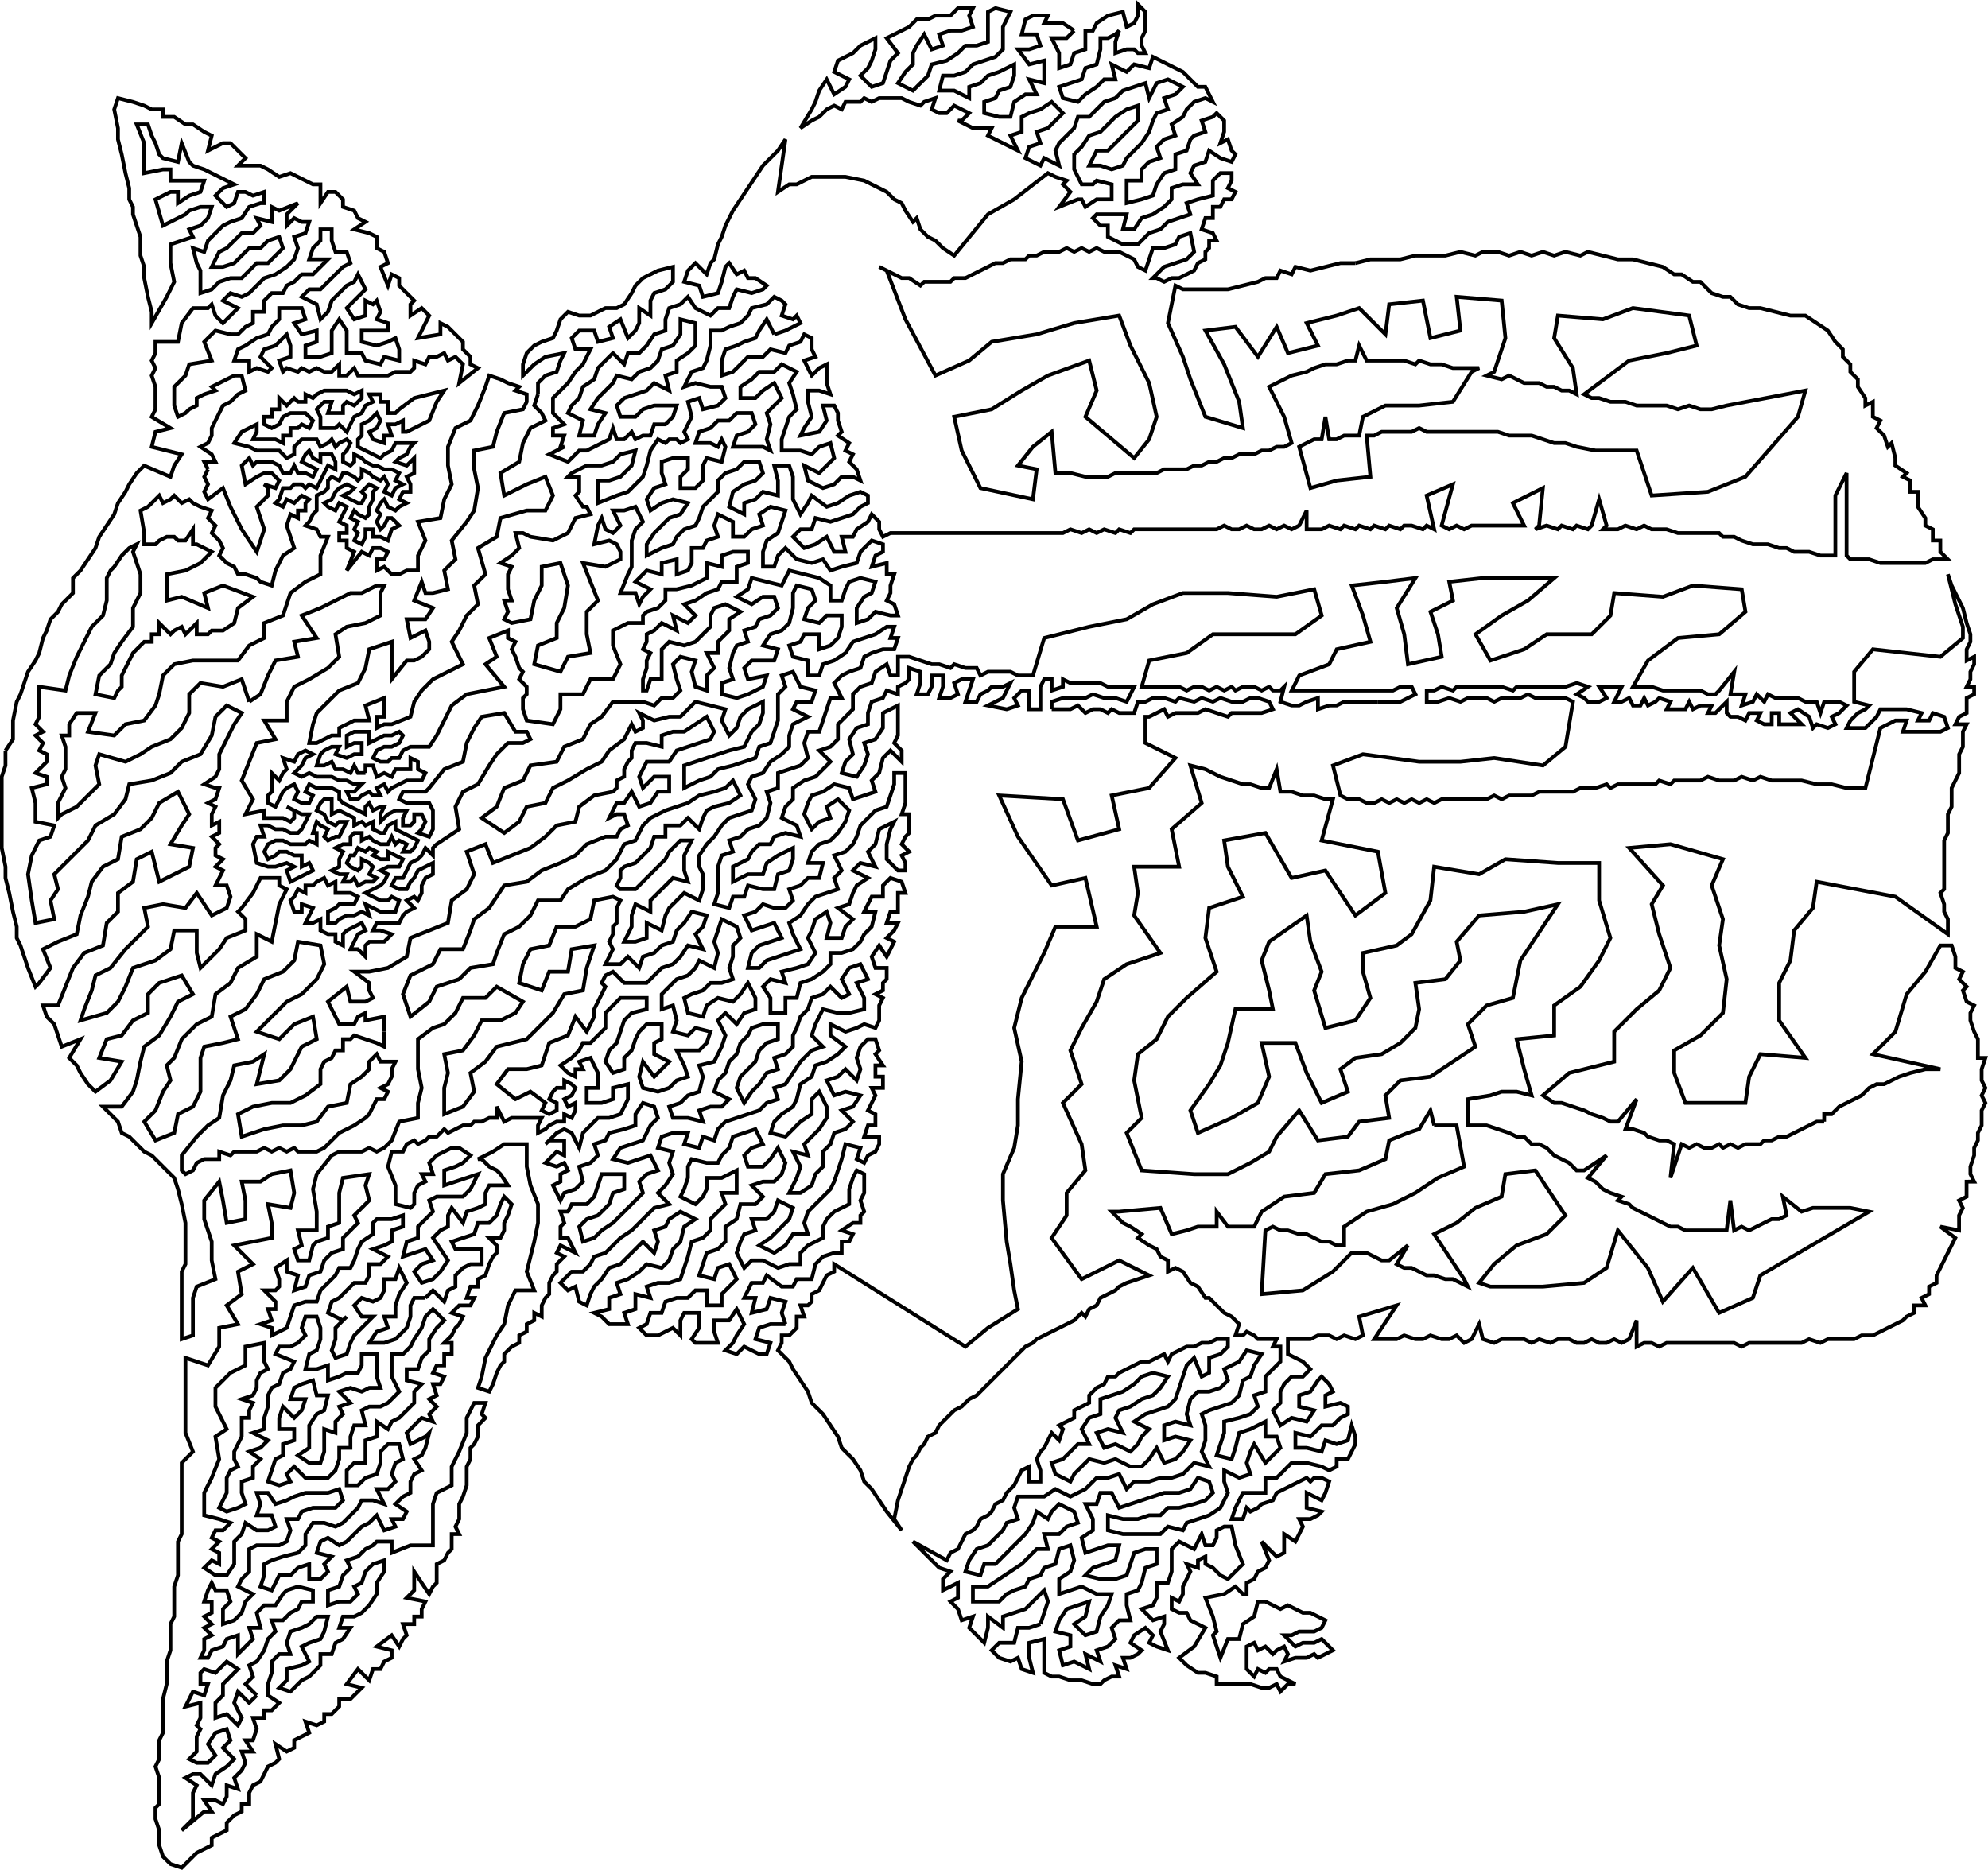 <?xml version="1.0" encoding="UTF-8" standalone="no"?>
<!-- Created with the Eggbot TSP art toolkit (http://egg-bot.com) -->

<svg
   xmlns:dc="http://purl.org/dc/elements/1.1/"
   xmlns:cc="http://creativecommons.org/ns#"
   xmlns:rdf="http://www.w3.org/1999/02/22-rdf-syntax-ns#"
   xmlns:svg="http://www.w3.org/2000/svg"
   xmlns="http://www.w3.org/2000/svg"
   xmlns:sodipodi="http://sodipodi.sourceforge.net/DTD/sodipodi-0.dtd"
   xmlns:inkscape="http://www.inkscape.org/namespaces/inkscape"
   height="517.412mm"
   width="550mm"
   version="1.1"
   id="svg95861"
   sodipodi:docname="yoda-small.svg"
   inkscape:version="0.92.2 5c3e80d, 2017-08-06">
  <defs
     id="defs95863" />
  <sodipodi:namedview
     showgrid="false"
     showborder="true"
     inkscape:showpageshadow="false"
     id="namedview95817"
     units="mm"
     inkscape:document-units="mm"
     inkscape:zoom="0.58192674"
     inkscape:cx="845.18756"
     inkscape:cy="977.78632"
     inkscape:window-width="2526"
     inkscape:window-height="1292"
     inkscape:window-x="372"
     inkscape:window-y="68"
     inkscape:window-maximized="0"
     inkscape:current-layer="layer2" />
  <g
     inkscape:groupmode="layer"
     id="layer2"
     inkscape:label="Layer 1">
    <g
       style=""
       transform="matrix(0,-3.921,-3.921,0,2079.941,1957.25)"
       id="g95859">
      <path
         style="fill:none;stroke:#000000;stroke-width:1"
         d="m 273,530 -5,-1 h -3 l -4,-1 -5,-1 -4,-1 h -3 l -2,-1 -3,-1 -3,-1 -5,-2 1,-1 4,-3 5,2 2,-4 2,-5 5,-1 5,-2 4,-1 4,-3 2,-4 6,-1 2,-5 3,-3 4,-2 3,-5 -6,-3 -3,2 -5,3 -1,-6 -5,1 -2,4 -2,4 8,2 -2,4 -6,1 -3,4 h -5 l -3,3 -6,1 -2,5 -4,3 -5,2 -5,2 v 4 l -3,-1 -2,-2 -3,-1 -3,-1 2,-5 -5,3 -2,-2 -2,-1 -3,-2 -2,-2 3,-4 5,-3 1,6 5,-2 1,-4 4,-3 2,-4 h 5 l 3,-3 2,-6 -5,-3 -2,4 -4,2 -5,3 -3,4 -4,1 -5,1 -3,1 -4,3 v 5 l -2,-2 -2,-2 -3,-1 -1,-2 -2,-2 -2,-2 -1,-2 -2,-2 -2,-2 -2,-2 -3,-1 -4,-1 -5,-1 h -4 -4 -3 l -2,1 h -3 -3 -3 -3 -3 -3 l 1,-3 h 5 5 l 3,-1 2,-5 5,1 h 5 l 6,2 h 5 l 5,-4 -5,-1 -6,-1 1,-5 h 5 l 5,1 v -5 l 2,-3 1,-5 -6,-1 -4,1 1,6 -5,-1 h -4 l -1,5 -1,5 -5,-5 -2,4 -6,-1 -3,4 -5,-3 -1,5 h -5 l -5,3 2,6 h -4 -4 -4 -4 -4 l -5,-2 -3,3 h -4 -5 -5 -5 l -2,1 h -5 -4 l -3,1 h -4 -4 l -2,1 h -4 -3 l -3,1 h -3 -3 l -4,1 h -3 -2 -2 -2 l -2,1 h -3 -2 l -2,1 -3,-1 h -2 -2 -3 l -1,1 h -3 l -3,-1 H 9 7 l -3,-1 -2,-2 -1,-3 2,-2 2,-2 1,-2 1,-2 h 2 l 1,-2 1,-2 h 2 l 2,-2 1,-2 h 2 v -2 h 3 l 2,-1 1,-2 2,-1 2,-1 1,-2 1,-1 4,1 -2,-3 1,-2 h 2 l 1,-2 1,-2 3,1 -1,-3 1,-2 h 2 v -2 l 2,-2 h 2 v -3 l 2,-2 1,-1 1,4 4,-3 -3,-3 3,-1 v -2 l 2,-1 1,-2 h 2 l 1,4 3,-4 -3,-2 2,-1 1,-1 3,1 v -3 h 2 v -2 h 2 l 2,-1 1,5 2,-2 h 5 l -6,-4 2,-1 1,-1 h 2 3 l 1,-2 2,-1 1,-1 h 2 2 v -2 l 2,1 2,-1 h 2 2 l 2,-1 3,-1 h 2 3 l 2,-1 h 3 l 1,-1 2,-1 h 3 l 2,-2 1,1 3,-1 v 3 l -4,2 h -4 l -5,2 -4,2 h -5 l -2,4 -3,1 h -5 -6 v 6 l -2,5 h 3 v 4 l -1,1 -1,2 -2,2 -1,3 -2,-1 -2,2 -3,1 -1,3 h -4 l 1,-3 v -3 l 2,-2 2,1 1,-2 3,-1 2,-2 1,-3 h -3 l -3,2 h -3 l -3,2 -2,2 -1,2 v 3 l -3,1 v -3 l -3,2 -1,2 -3,1 v 3 h -3 l -3,3 -1,2 -1,1 -2,2 1,3 2,-2 h 3 l 1,-4 1,-2 4,2 1,-2 1,-3 2,-1 4,-1 v 3 l -2,2 -1,2 -1,3 -3,1 -3,-1 v 3 l -2,2 h -3 l -3,1 h -3 l -2,-3 -2,2 v 2 h -2 v 3 l -3,-1 -3,1 v 2 l -3,-2 v 3 l -3,-1 -2,1 -2,2 -3,-1 1,3 h -3 l -2,1 1,2 v 3 l -3,-2 v 2 l -5,6 3,-3 h 3 2 2 l 2,-1 2,3 1,-2 v -2 l -3,-3 3,-1 2,-3 2,-2 3,3 2,-2 3,1 -1,3 -3,2 -3,-2 -2,2 v 3 l 1,2 2,-2 h 2 2 l 2,-1 1,1 2,-1 h 2 2 l -1,4 4,-2 -1,-3 3,-1 v 2 h 3 l 1,-1 -1,-3 3,-3 -2,-3 -2,2 -2,2 h -3 l -2,2 h -4 l 1,-3 -3,-3 2,-1 4,2 3,-1 -3,-3 2,-2"
         id="path95821"
         inkscape:connector-curvature="0"
         sodipodi:nodetypes="ccccccccccccccccccccccccccccccccccccccccccccccccccccccccccccccccccccccccccccccccccccccccccccccccccccccccccccccccccccccccccccccccccccccccccccccccccccccccccccccccccccccccccccccccccccccccccccccccccccccccccccccccccccccccccccccccccccccccccccccccccccccccccccccccccccccccccccccccccccccccccccccccccccccccccccccccccccccccccccccccccccccccccccccccccccccccccccccccccccccccccccccccccccccccccccccccccccccccccccccccccc" />
      <path
         style="fill:none;stroke:#000000;stroke-width:1"
         d="m 47,462 3,3 2,-2 3,1 1,-2 3,-2 3,-1 2,-2 3,1 v -3 l 2,-2 1,-2 2,-1 v -3 h 3 l 1,4 -1,3 -1,1 -3,2 v 3 l -2,2 -4,-1 v 3 l -3,-1 -2,2 -2,2 h 5 l -1,3 -2,1 -1,3 -2,1 v 2 l 2,-1 h 3 l 1,-2 2,2 1,-2 2,2 1,-2 h 3 v 2 l 3,-1 2,-1 -2,-1 v -3 l -3,-1 -2,2 h -4 l 1,-3 2,-2 3,-1 2,-2 2,4 2,-1 2,-2 h 3 3 l 1,-2 v -3 -3 l 1,-2 3,-1 3,1 v -3 l 2,-1 1,-3 v -3 -3 l 2,-2 3,1 -1,3 v 3 3 l -1,3 -1,2 -1,3 3,2 v 3 l -3,-1 -3,1 v -4 l -3,-1 -1,2 v 3 l 2,3 -3,1 -2,2 h -3 -3 l -3,2 v 3 l 2,3 2,-2 -1,-2 h 3 l 1,2 2,-2 1,2 2,-1 v -2 l 2,-2 1,3 1,4 h 6 l 4,-2 5,-2 6,1 2,-3 6,3 h 5 l 4,-4 2,-4 h 5 l 1,-5 h -3 -2 l -2,-1 -1,2 -2,1 h -2 l -2,1 -1,3 -1,-3 -2,1 h -2 v 2 h -3 -2 l -2,1 -2,1 h -2 l -2,-1 -1,2 -2,1 h -2 -2 l -2,1 -2,1 -1,-2 1,-3 1,-2 3,1 h 3 l 1,-3 h 3 l 2,-2 2,3 1,-3 2,-2 2,4 1,-3 h 3 l 3,-1 h 3 l 2,-1 1,-2 3,-1 1,-2 2,-1 2,5 2,-1 v -3 l 1,-2 2,-2 2,1 3,-1 v -3 l -3,-1 h -3 l -3,1 -1,2 -4,1 v -3 l 1,-3 h -4 l 1,-3 1,-2 v -3 l 2,-1 h 3 v -4 h -3 -3 l -3,-1 v 3 l -1,2 1,3 -1,3 -3,-3 -1,3 -2,-1 -2,2 h -3 l 1,3 h -3 -3 l -3,1 v 3 l 2,3 2,-3 h 3 3 l 3,-2 1,-2 4,-1 v 3 l 4,1 -1,3 -1,2 -3,1 v -4 l -3,1 -2,2 3,3 -3,1 h -3 v -4 h -3 l -1,3 h -3 l -1,2 -3,1 -3,1 -1,-3 1,-3 2,1 2,-2 -3,-3 v -3 -3 l 2,-2 3,-1 h 3 v -3 h 3 l 3,-1 v -3 l 4,1 1,-2 v -3 l 1,-2 2,-2 1,-1 4,2 h 3 3 v -3 l 2,-2 2,-1 3,-2 3,-1 2,-2 -3,-3 -2,2 -3,2 h -3 l -2,2 -3,1 v 3 h -3 l -1,-4 -2,2 h -3 l -2,2 -2,2 -1,2 -2,1 2,3 h -4 l -1,3 h -3 -3 v 3 l -2,2 h -4 v -3 l 2,-2 1,-3 3,-1 h 3 l 2,-2 v -3 l -4,-1 -1,2 -3,1 -2,-1 -2,2 v 3 l -4,-2 1,3 v 3 l -2,1 -2,2 -2,2 -1,2 1,3 v 3 l -3,2 h -3 l -2,2 -1,4 -1,3 -1,2 h -3 l -3,1 -1,-3 4,-2 v -3 l 2,-2 1,-3 h -4 v -3 l 2,-2 2,1 2,-2 1,4 3,-1 1,-2 -2,-3 1,-2 2,-2 2,-2 1,-2 2,-2 -4,-2 1,-3 2,1 v -3 l 2,-1 2,3 2,-2 1,-2 h 3 l 2,-1 1,-2 3,2 1,-2 2,-1 4,-1 -1,1 -2,4 3,1 2,-2 2,-2 -1,-3 2,1 2,-2 2,2 1,-2 3,1 v -2 l 2,-1 1,3 2,-1 v -2 h 3 v -2 h 3 v 2 l 2,-2 2,-1 1,-1 2,-1 1,3 2,-2 v -3 l 2,-1 v 2 l 3,-1 v -2 h 2 l 1,-2 3,-1 2,-1 1,-1 h 2 l 2,2 v -3 l 2,-1 h 2 l 2,-1 3,-1 2,2 -2,1 -3,1 -2,2 v 3 l -3,1 -1,3 -1,3 -2,-1 v -4 -3 h -4 v 3 l -1,2 -2,2 h -3 l -1,2 -3,1 3,3 -2,2"
         id="path95823"
         inkscape:connector-curvature="0" />
      <path
         style="fill:none;stroke:#000000;stroke-width:1"
         d="m 153,417 v 3 l -2,1 h -3 l -3,1 -3,3 -1,3 v 4 l 3,-2 1,-3 3,1 v -3 h 3 l 3,-1 3,-2 4,2 -3,1 v 3 h -3 l -2,1 -1,2 1,3 -2,2 -3,-2 v -3 l -3,3 -2,2 -2,1 -3,1 -1,3 2,1 3,-1 h 3 l 3,-3 -1,1 2,4 3,-1 1,-2 2,-2 2,-2 v -3 l 2,-1 h 3 v -3 l 2,-2 2,4 1,-3 1,-2 h 3 l 1,-3 h 3 l -1,3 v 4 l -1,1 h -3 l -2,3 -2,1 -3,1 -2,1 v 3 l -2,1 -2,2 -2,2 -3,1 v 3 l -1,3 -3,1 -3,1 -2,4 h 2 l 1,3 1,-3 3,1 v -2 h 2 l 3,3 v -3 l 1,-1 h 2 l 3,1 2,-3 h -3 l -1,-3 -4,1 1,-3 3,-1 1,-3 3,-1 2,-2 1,-3 h 3 l 2,-2 2,-2 2,1 2,-2 2,-2 4,1 3,-1 -1,7 -4,1 h -4 -4 l -1,3 h -3 l -1,3 -1,1 -4,1 v 3 l 3,1 1,-2 4,1 v -5 h 5 l 6,1 4,-1 5,-4 1,-2 v -2 -2 -2 l 1,-2 -1,-2 1,-2 2,-2 5,-2 1,-5 h 4 l 4,-1 5,1 h 4 4 l 3,-4 1,-3 3,-3 4,-2 v -6 l 3,-3 -4,-7 -3,2 -2,4 v 5 l -4,2 -4,3 -1,5 -5,-1 -4,1 h -7 l 2,-5 4,-3 5,1 3,-4 4,-3 1,-4 1,-4 4,-4 3,-3 5,-3 1,-5 6,-1 6,-2 -1,6 -6,1 v 5 l -5,2 2,6 5,-1 4,-2 1,-5 5,-2 v -5 l 2,-4 5,-1 1,-5 -1,-2 -2,1 h -2 -2 l -1,1 h -2 l -2,1 -2,-1 -2,1 -2,1 v -4 l 2,-2 -3,-3 3,-1 1,-3 2,-2 1,-3 3,-1 2,-2 3,-2 -1,-4 -3,1 -2,2 -4,-2 1,4 -3,2 -2,2 -1,3 -2,2 -2,2 v 3 3 l 3,3 -1,2 -2,1 -1,-1 -2,1 -2,1 -2,1 h -2 l -2,1 -2,1 4,3 -5,2 -2,5 -6,2 -1,4 v 5 l -4,3 -4,-5 2,-4 -3,-4 -2,1 -1,-2 1,-2 h 2 l 1,2 2,-1 1,-1 v -2 h 2 l -1,-2 -1,-1 -2,1 -1,2 -2,-1 1,-2 h -2 l -2,1 1,2 h -2 v 2 l -1,2 -1,1 -1,2 h 2 l 2,-1 v 2 2 2 2 l -1,2 4,2 h -3 v 2 l -1,2 v 2 l -1,1 v 2 l -1,2 -1,2 1,1 -2,2 v 2 l -1,1 -1,2 1,1 -1,2 -2,1 v 3 l -4,1 -5,-2 h -5 l -1,-4 1,-1 h 3 l 2,-1 1,-2 2,1 v -3 l 3,1 2,-2 1,-2 1,-2 v -2 l -2,-3 -2,2 -1,2 -1,3 h -4 l 1,-3 1,-3 1,-3 -4,2 -2,2 v 3 4 l -1,2 -3,-1 -2,2 -2,2 h -3 l -1,3 -4,1 1,-3 1,-3 -3,-2 -1,3 -2,2 -3,-2 1,-3 2,-2 3,-2 3,2 3,2 2,-2 1,-2 h 3 l 2,-1 -4,-3 3,-1 1,-3 1,-2 h 3 l 2,-1 v -3 -2 l 3,2 1,1 1,2 2,2 v 1 l 2,-4 2,-3 v -6 h -6 l -5,-1 -5,-2 h -5 l -5,1 -4,1 -4,1 -5,-2 v 5 l -4,2 -5,1 -3,2 -6,3 -5,1 -3,1 -1,-3 2,-1 3,-1 2,-1 1,-1 h 2 l 2,-2 1,-2 h 2 l 1,-2 h 2 l 1,-2 h 2 l -1,-2 h 3 l 2,-1 1,-1 h 3 l 2,-1 1,-1 h 2 l 2,-2 1,2 2,-1 -2,-4 4,2 v 2 h 3 l 1,-1 3,1 v -2 l 2,-1 v -4 l 2,-2 3,-1 3,-1 v -3 -3 h -4 l -1,3 -3,1 -3,3 -1,3 -2,2 -4,-1 1,-3 2,-2 2,-3 2,-2"
         id="path95825"
         inkscape:connector-curvature="0" />
      <path
         style="fill:none;stroke:#000000;stroke-width:1"
         d="m 175,365 2,-2 2,-2 2,-2 3,1 2,-2 1,-3 4,2 -1,3 -1,3 1,4 3,-2 1,-3 1,-3 4,-2 2,-2 3,1 1,3 -3,2 h -3 l -1,3 -1,4 -2,1 -1,3 -3,-1 -2,2 -1,3 -4,-1 -2,2 -1,3 -2,1 4,2 1,-2 h 2 l 1,-2 2,1 -1,2 1,3 2,-2 1,-1 -1,-2 h 2 2 v 2 2 l -1,1 3,-3 1,-2 -1,-2 -4,-2 4,-1 2,-2 2,-2 v -3 l 1,-3 4,-2 h 4 l -1,4 h -3 l -1,3 v 4 h 4 v -3 h 4 l 4,2 -1,3 -2,-1 v 2 h -2 l 1,2 2,2 2,-3 2,-2 2,-1 v -2 l 2,-2 2,-2 h 4 l 2,-2 2,-2 v -3 -4 h -3 l -1,4 -2,2 -3,1 -3,1 -2,2 -3,1 -3,-2 1,-3 h 3 l 2,-2 3,-1 2,-1 2,-2 v -4 h -4 l -1,2 h -3 l -2,-4 -2,2 -2,2 4,3 -4,1 -3,-1 -1,-4 1,-3 2,-2 1,-3 3,1 4,2 v -3 -3 l 2,-2 3,-1 1,4 -2,2 1,4 3,-1 4,1 -1,3 h 4 l 2,-2 2,-2 1,-3 2,-2 2,-1 -2,-4 4,-1 3,1 3,-1 3,-1 -2,-4 -3,-1 -2,2 h -3 l -3,1 -3,-1 -1,3 v 3 l -2,2 -1,3 -1,2 -4,-1 -1,-4 3,-1 2,-3 -1,-4 2,-2 3,-2 -4,-2 h -3 l -1,3 -3,2 3,3 -2,2 -4,-2 -3,1 -4,2 -1,4 -3,-1 -4,1 -1,3 -2,2 -1,3 -3,-1 v -4 l -1,-4 3,1 1,-3 v -3 l 2,-2 2,4 3,-1 2,-2 3,-1 2,-2 3,-1 2,-2 2,-1 1,-3 v -4 h -4 l -1,3 -2,2 -3,1 -2,2 -2,2 -3,1 -4,-2 3,-2 2,-2 3,-2 1,-3 3,1 1,-3 2,-2 h 3 l 2,-1 3,-1 2,-2 3,-1 1,-3 2,-2 -3,-3 1,-2 4,2 3,-2 1,-3 -4,-2 -1,3 -4,-2 h -3 l -1,4 v 3 l 1,4 -4,2 -3,1 -3,-3 -1,3 -3,3 -3,2 -3,2 -1,3 -3,-1 -1,3 -2,2 -1,3 -1,3 -1,3 -2,2 -3,1 1,3 -3,1 1,4 3,-1 v 4 l -1,3 -3,1 -1,-4 -3,1 -3,-1 -3,2 -2,2 -3,-3 -1,4 -2,2 -2,2 -2,2 -2,3 -2,2 -2,2 -1,3 -2,1 -2,2 v 3 l -3,3 -2,-2 1,-2 -4,-1 -1,-2 3,-1 2,-1 2,-2 3,-2 1,-3 2,-2 2,-2 2,-2 -3,-3 3,-1 3,1 1,-3 2,-1 2,-3 -2,-4 -2,3 -4,1 -2,2 -3,1 -2,2 1,4 -2,2 -2,3 -1,3 -3,-1 -1,3 h -3 l -1,4 -1,-2 -2,-2 v -2 -3 l 3,1 1,-3 h 4 l -1,-4 3,1 1,-3 v -3 l 1,-3 3,-1 3,-1 4,-1 1,-3 2,-2 h 3 l 2,-2 2,-2 3,1 v -4 h 3 3 l -2,4 v 4 h -3 l -2,1 -2,2 2,4 2,-1 3,-1 h 3 l 2,-1 -1,-4 v -3 l 2,-1 2,-2 3,-1 1,-3 1,-3 -4,-2 -1,3 -2,2 -3,-1 v -4 l 2,-2 3,-2 -4,-2 -3,1 -2,2 v 3 l -1,3 -3,-3 -2,2 v 4 l -4,1 -2,3 h -4 l -2,2 -1,3 -3,1 -3,1 -1,-4 3,-1 1,-3 -4,-2 -2,2 -2,2 h -3 v 4 h 4 v 3 l -2,2 v 3 l -1,3 -3,1 v 3 l -3,1 -1,2 -2,-2 v -3 l 1,-2 1,-2 -2,-2 h 4 l 2,-1 v -4 h -4 l -3,2 -1,-1 v -2 -2 -2 l 3,1 h 3 v -4 l 3,-2 -4,-2 -3,2 -2,1 -2,2 -1,-3 2,-2 -1,-2 -1,-2 v -2 l 3,-1 1,4 3,-1 1,-3 v -4"
         id="path95827"
         inkscape:connector-curvature="0" />
      <path
         style="fill:none;stroke:#000000;stroke-width:1"
         d="m 146,321 3,1 3,-1 1,4 -3,1 -1,4 4,-1 v 3 l 4,-2 v -3 l 2,-1 -3,-4 v -3 l 2,-1 v -4 l 4,-1 2,-2 1,-3 v -2 h 3 v -2 l 2,-1 1,3 2,-3 v -2 h 2 l 1,-1 3,1 2,-1 h 2 3 l 1,2 -2,1 -3,1 h -4 l -1,2 -1,2 -2,2 -2,1 h -3 l -2,4 -2,2 h -3 v 3 l -1,3 2,4 v 3 l -2,2 4,2 3,-1 2,-1 1,-3 3,1 v -4 l 2,-2 3,-1 -2,-4 -3,1 -3,3 -2,2 -2,3 -2,-4 2,-3 3,-2 v -4 l 3,1 3,-1 2,-2 2,-2 2,-2 2,-1 3,-1 3,-1 4,-1 -1,-4 -3,1 -1,-2 2,-1 1,-2 2,-1 h 2 v 4 l 3,-1 v -2 h 3 l 1,2 2,-1 2,-1 2,1 v -3 h 3 v 2 h 3 v -2 l 3,2 1,-1 3,1 v 2 l -2,2 -3,1 -3,-1 -3,1 3,3 -2,2 -1,3 -4,-2 1,-3 -1,-4 -3,2 -1,3 -3,-3 -2,2 -1,3 -3,1 -2,2 h -4 l -2,2 -3,1 -2,3 v 3 l 4,-2 3,-1 4,2 -1,-4 3,1 2,-2 2,-2 3,-2 h 3 l 4,2 -2,2 h -4 l -2,3 -2,2 -2,2 1,4 3,-1 2,-2 2,-3 2,-1 4,-1 2,-3 3,-1 1,-3 2,-3 2,-2 3,4 h 3 l -2,-4 1,-3 1,-2 -1,-3 2,-1 h 2 2 l 2,-1 1,2 1,-2 h 2 l 1,-1 h 3 v 3 l 3,1 3,-2 -3,-2 2,-1 2,-1 1,2 2,-2 2,-1 v 3 l 3,-1 v -2 h 2 3 v -2 l 3,1 1,3 -2,2 h -3 v 3 l -4,2 v -3 l -4,1 -2,2 -2,1 -2,2 -1,3 v 3 h -3 l -2,2 -2,3 -1,3 -4,1 v 3 h -4 v 4 h 4 l 3,2 2,-2 -1,-4 3,1 1,-4 1,-3 3,-2 4,2 2,-1 3,-1 2,-3 -3,-1 -4,1 v -4 l 3,-1 2,-2 3,4 1,-3 3,-1 2,-1 2,-3 2,4 2,-2 -1,-4 4,2 2,-2 4,-1 2,-4 -2,1 -4,1 h -4 l -3,-3 v -2 h 2 l 2,1 1,-2 2,2 2,-1 1,-1 h 2 3 v 2 l 3,-1 h 3 3 2 v 3 h -3 l -3,1 -3,1 -1,3 -2,2 -2,2 -3,1 -2,1 -2,2 -1,3 -4,-2 -2,2 -3,-1 -1,3 -1,3 -2,2 -3,2 -2,3 -3,-1 -4,-2 -1,3 -1,3 -1,3 -2,2 v 3 l 4,-1 2,-2 1,-3 1,-3 4,2 -1,3 -1,3 4,2 1,-3 2,-2 -1,-3 v -3 l 2,-2 3,1 1,-3 2,-2 v -3 l 4,-1 v 4 l 3,-1 2,-2 1,-3 2,-2 3,-2 3,-1 3,3 -2,3 -3,-1 -1,3 -2,2 4,2 3,-1 2,-1 1,-3 2,-3 -1,-4 -3,-1 1,-3 1,-3 3,1 2,-2 4,-1 2,-2 -3,-3 h 3 l 2,2 2,-1 h 2 2 2 2 l -2,4 h -4 l -3,2 -1,3 -3,-1 -3,1 -3,2 1,4 3,-1 2,-2 4,1 3,-2 1,-3 h 3 l 3,-1 1,-3 2,-1 -1,-3 h 2 l 1,-2 1,-1 h 3 l -1,-3 h -3 l -3,1 v -3 l 2,-1 h 3 v -3 h -3 l -3,1 v -3 l 1,-2 3,1 1,-2 v -3 l -3,1 -3,1 v -3 l 2,-1 1,-2 1,-1 v -3 l 1,-2 -4,2 -1,2 -1,2 -1,-5 1,-3 2,1 2,-2 v -2 h -3 -2 v -3 h 3 3 l 2,-1 v -2 h -3 l 1,-3 h 2 l -1,-2 v -2 -2 -2 -2 l -1,-2 v -2 -2 -1 -2 l -4,2 1,3 v 3 l 1,3 -1,2 v 3 3 l -1,3 h -2"
         id="path95829"
         inkscape:connector-curvature="0" />
      <path
         style="fill:none;stroke:#000000;stroke-width:1"
         d="m 310,250 v -3 -2 l 1,-2 -2,-2 1,-2 v -2 l -1,-2 1,-1 -1,-2 v -2 -2 l 3,-1 v -2 l 1,-2 v -3 l -1,-3 1,-1 -1,-4 1,-2 -1,-3 1,-2 -1,-3 v -3 l 1,-2 v -2 l -1,-3 -2,-1 -1,3 v 2 3 3 l -1,1 1,3 1,3 -1,2 v 2 2 2 l -1,2 2,1 -1,2 -1,2 v 1 h -7 l -2,-4 -2,-4 -8,7 -2,10 -9,-2 -3,11 11,4 1,17 -11,-5 -13,-9 2,-9 -13,-3 v 11 l -7,3 -6,3 -6,3 -8,2 -9,-2 -10,1 h -7 l -6,1 -7,3 h -7 l -11,-1 -6,-1 -7,-1 -5,-1 -5,8 -5,6 22,35 h -2 l -1,2 -2,1 -2,1 -1,2 h -2 l -1,1 v 2 l -3,-1 v 2 h -3 l -2,2 v 2 h -2 l -2,1 -3,-3 -2,-1 -3,-2 -3,-2 -3,-1 -3,-3 -3,-2 -3,-2 -3,-1 -3,-3 -3,-2 -3,-1 -2,-2 -3,-2 -3,-2 -5,-4 3,2 5,-1 3,-1 3,-1 3,-1 2,-1 1,-1 2,-1 1,-1 2,-1 1,-2 2,-1 2,-2 2,-2 1,-2 2,-2 1,-2 2,-2 2,-2 3,-3 2,-2 2,-2 2,-2 1,-2 1,-1 1,-2 1,-2 1,-2 1,-2 1,-2 2,-2 -1,-1 2,-1 1,-2 2,-1 1,-2 1,-2 1,-1 1,-2 1,-3 1,-3 4,8 -5,10 11,8 6,-4 h 6 l 6,-5 7,1 11,5 5,-5 9,3 6,-3 7,-4 6,-2 4,-6 3,-9 10,7 6,-1 7,1 v -12 l 10,2 7,-8 10,3 -1,-4 -2,-4 -1,-3 -1,-3 v -2 l -1,-3 v -2 l 5,-2 -6,-1 v -3 l -1,-3 v -3 l -1,-3 v -2 l -11,3 -3,-15 -11,-2 -6,8 12,8 -2,9 12,7 -2,11 -7,-1 -8,-4 -3,9 -8,1 -9,-3 -7,8 -5,5 -6,3 -4,5 -7,1 -10,-2 -4,4 -10,-4 -1,-14 v -9 l 3,-6 3,-5 4,-2 7,-6 -8,-5 1,-8 4,-3 1,-8 6,1 4,-4 1,-8 4,-6 4,-6 6,2 5,-5 2,-7 10,-2 6,-4 9,-6 -2,9 -1,12 -7,6 -5,-1 -5,4 -1,8 -7,-1 -5,1 -4,4 -3,5 -1,7 -3,4 -6,-2 -3,7 8,4 8,3 v 9 l -9,-2 -7,3 -4,7 -4,9 6,2 7,-5 5,-3 6,-2 9,-2 v -10 l 5,1 8,2 5,-2 7,-10 -7,-1 -8,-3 -5,2 -10,-3 2,-8 6,-4 7,2 h 5 l 2,-9 3,-4 9,-5 9,-1 -2,-12 4,-7 -1,-14 v -11 h -10 l -10,-3 -6,3 -7,5 -5,7 h -8 l -1,10 -8,-2 -7,-2 1,4 v 4 l -1,3 -1,6 h -7 v -2 -3 l -1,-3 -1,-3 -1,-2 v -2 l -2,-2 v -2 l -1,-2 -2,-2 -1,-2 -1,-2 -2,-2 v -2 l 4,-6 -6,5 -1,-2 -2,-2 -1,-2 -1,-3 -1,1 -1,-3 -1,-1 -1,-2 -1,-2 -1,-2 -1,-2 -1,-2 v -2 l -1,-2 v -2 -2 -2 -3 -2 l 8,-1 -8,-1 1,-2 -1,-2 1,-2 1,-2 1,-2 v -2 l 1,-2 5,1 -4,-5 1,-3 v -3 -3 -4 l -1,-5 -17,29 -6,2 -4,9 12,7 -9,8 9,4 10,8 -10,3 -4,6 -1,11 v 4 5 3 2 l 1,3 5,-4 5,-6 3,-8 5,-5 12,8 -1,8 -6,1 -3,7 -4,5 -3,6 -12,-8 -2,-1 2,4 v 2 l 1,3 v 2 l 1,2 1,2 v 2 l 1,2 5,-3 -4,5 v 2 l 1,2 1,2 v 2 2 l -5,5 -5,8 -1,11 17,-1 1,-2 -1,-2 v -2 l -1,-3 v -2 l -1,-2 -1,-2 v -2 l -1,-2 v -2 h 5 l 4,-6 2,-7 3,-6 4,-6 3,-7 11,2 v 3 3"
         id="path95831"
         inkscape:connector-curvature="0" />
      <path
         style="fill:none;stroke:#000000;stroke-width:1"
         d="m 199,148 4,1 -5,3 -1,3 -2,5 -5,1 -3,7 -1,9 -5,3 -1,8 -4,6 -4,2 v 2 2 3 l 4,3 h -4 v 2 3 l -1,3 -1,4 7,3 -1,11 v 2 l -3,-3 -1,-2 -2,-3 -1,1 -2,-3 -1,-2 -2,-1 -1,-2 h -3 l 1,-2 -1,-2 -3,-2 -1,-2 -3,-2 v -1 l -2,-2 -2,-2 -1,-2 -2,-2 -3,1 v -2 l 1,-1 -1,-2 -1,-1 v -2 -3 l -2,1 v -2 h -4 l -2,2 -2,2 h -4 l -1,3 -3,-1 -2,2 -1,3 -1,4 h -3 l -3,1 -3,1 -1,-4 3,-1 4,-1 1,-3 2,-4 h -4 v -3 l -3,-1 -2,2 -2,2 5,3 -2,1 -3,1 -3,-1 -1,3 2,4 h -3 l -3,-1 -4,2 -2,3 -1,3 -1,3 -2,1 1,4 -2,2 v 3 4 3 l 1,4 h 4 l -1,-4 v -4 l 1,-3 v -3 l 2,-2 v -3 l 1,-4 1,-3 2,-2 3,1 1,3 -3,2 -1,3 v 4 l -1,3 -1,3 -1,3 -1,3 4,2 v 3 l -3,1 v 3 l -4,-2 h -3 l -2,3 -4,-1 1,-3 1,-3 v -3 l -4,1 -1,3 -1,3 -2,2 -1,-4 v -4 l 1,-3 3,-1 3,-1 1,-3 v -3 h -4 l -1,3 -4,1 -2,1 -1,3 h -3 l -4,-1 v 3 l -2,2 -3,-1 -2,2 -1,3 -3,-1 2,4 -4,-1 2,4 -1,3 4,1 1,-3 h 3 l 1,4 3,-1 3,-2 1,-3 1,-3 -4,1 -2,3 -3,-3 1,-3 4,-1 3,-2 3,-1 v 4 l 2,4 -1,3 -1,3 h 4 l 2,-3 3,-1 4,1 -1,3 -4,1 -1,3 -2,1 -1,3 -2,1 -1,3 -1,2 -2,2 v 4 3 h 4 v -4 l 2,-3 2,-3 2,-3 2,-2 2,-2 v -3 l 4,1 v -4 l 2,-2 1,-3 3,1 2,4 -2,2 -2,1 2,3 -3,1 -3,2 -2,2 -2,2 -2,2 -2,2 v 3 l -3,1 1,4 3,-1 3,-2 1,-3 2,-2 2,-2 2,-1 1,-3 3,1 3,-1 v -3 -4 l 2,-3 -2,-4 2,-4 3,-3 v -3 l 1,-3 -4,-2 2,-2 v -4 l 1,-3 v -3 l 1,-3 3,-3 -1,-4 4,2 3,-1 h 4 l 3,1 1,-2 1,-3 1,-3 2,-2 4,-1 1,-2 3,-1 3,-2 1,4 -3,2 -2,4 -3,-1 -2,2 -1,3 v 3 l -2,2 -4,1 -3,-1 1,4 -1,3 h -4 l 1,-3 -1,-4 -3,2 -2,2 -1,3 4,2 -3,2 -2,2 v 3 l 2,4 -1,3 1,4 -2,2 -2,2 -2,1 2,4 3,1 1,-3 2,-2 2,-2 v -3 l 4,2 3,-2 1,-3 h 4 l 1,-3 1,-3 2,-3 2,-2 1,-3 -1,-4 -3,2 -2,2 -1,3 -2,3 -1,3 -2,1 -4,-2 1,4 -1,3 -4,-2 1,-3 -2,-4 2,-2 2,-1 2,-2 2,4 2,-3 1,-3 1,-3 2,-2 3,-1 3,-1 3,-1 2,-2 -5,-2 1,-2 h 4 l 1,-3 2,-2 h 2 v 3 l -1,2 v 2 l -1,2 v 2 l -1,2 -1,2 -2,1 2,1 -1,2 -1,2 v 2 l -1,2 -1,2 -1,2 -1,1 v 2 l -2,1 -1,2 -2,2 h -2 l -1,2 -1,2 h -2 l -1,2 -1,2 -1,-1 -3,1 2,2 -2,1 -2,1 -1,1 -2,1 -3,-1 h -3 v 3 h 4 l -1,2 -2,1 -2,1 -2,2 -2,1 -1,2 -2,1 -1,1 -1,2 -2,1 -1,1 -1,2 -2,1 -2,1 -1,2 -2,1 5,9 -2,-2 -2,-2 -3,-3 -1,-3 -2,2 h -3 l 2,-4 h -4 l -1,2 -2,-2 -3,-1 1,-3 -3,1 -2,-2 -2,-2 4,-1 h 3 l -3,-4 h 3 l 1,-3 1,-3 2,-2 3,-3 -3,-1 -3,1 -3,1"
         id="path95833"
         inkscape:connector-curvature="0" />
      <path
         style="fill:none;stroke:#000000;stroke-width:1"
         d="m 66,253 -1,3 v 3 l -4,1 v 4 l -2,2 -2,-2 -1,-3 1,-2 -3,-1 -1,-3 4,1 h 4 l 1,-4 h -3 -3 -3 l -1,-2 v -2 l -1,-3 v -2 -1 l -1,-3 v -2 l 1,-1 1,-2 v -2 l 3,1 -1,-3 3,1 v -2 l 1,-2 1,-1 2,3 2,-1 2,-3 -2,-2 -2,1 -1,-2 -1,-3 5,2 2,-1 h 2 l -1,3 3,3 1,-3 2,-1 h 4 v -3 l 3,-1 h 3 3 l 2,-2 -2,-4 4,-2 -3,-1 v -2 l 2,-1 h 2 l 1,-2 v -2 l -5,-1 -5,-2 -3,3 -1,1 1,2 2,2 1,2 h 2 l -1,2 h -2 l 1,3 -2,-1 -2,1 -2,1 h -2 l -2,1 1,2 h -3 l -1,-2 v -2 l -2,-1 -1,-2 -1,-2 -5,3 -3,4 -2,-2 -2,-3 v -2 l -1,-3 h -2 v -3 -2 -2 -2 l -1,-3 v -2 l 1,-2 -2,-1 2,-2 v -2 l 2,4 2,1 v 2 l -1,1 1,2 -2,1 2,2 h 6 l 1,-2 -2,-1 1,-2 -2,-2 1,-1 1,-2 -2,-1 -2,1 1,-3 v -3 l 1,-2 -1,-1 1,-2 1,-2 1,1 2,2 -1,2 v 3 l -1,2 3,3 v -2 l 1,-2 v -2 -2 l 1,-2 2,-1 1,2 1,2 v 2 l 2,4 -1,2 2,4 v 2 l -4,1 -2,3 -4,1 v 2 1 l -5,2 6,2 1,-1 4,1 5,2 1,-5 2,-3 -2,-2 v -1 h 3 l 1,-2 2,-1 1,-2 2,-1 5,2 -4,-4 1,-2 h 2 3 l -2,-3 2,-1 2,-1 2,1 v -3 l 1,-2 1,-1 1,4 h 4 l -2,-4 2,-1 3,-1 1,2 v 2 l -1,1 1,1 -1,2 -1,2 -1,2 -1,2 -2,1 -1,3 -1,1 -1,2 1,1 -3,1 v 3 l 3,-1 4,-2 v -3 -3 h 4 v -3 l 2,-2 2,-2 v -4 l -1,-4 -1,-2 1,-2 h 2 v -3 l 2,-1 2,-1 h 2 l 3,1 -4,1 -1,3 1,3 -3,1 1,4 v 3 h 4 l -1,-4 3,-3 v -3 l 2,-2 1,-2 h 2 l 1,2 -1,4 h 3 l 1,-2 2,1 2,2 -1,1 -3,2 -1,3 h -3 l -1,-4 -3,2 1,4 -2,3 4,2 2,-2 h 3 l 2,-1 2,-2 v -3 l 2,-2 2,2 1,2 1,2 h 4 v -2 -2 -2 l 1,-2 v -3 l -1,-2 1,-2 -1,-3 1,-2 5,1 3,-10 -9,6 v -2 -2 -2 l 1,-2 -1,-3 v -2 l 1,-2 -1,-3 v -2 l 1,-2 -2,-2 1,-2 4,-2 -4,-1 -1,-3 1,-2 v -3 -3 l -1,-2 1,-2 -1,-3 1,-2 v -3 l -1,-2 v -2 l 1,-2 -1,-2 v -2 l 1,-2 -1,-2 1,-2 5,-2 h -7 l 1,-2 v -2 l -1,-2 1,-2 v -2 -2 -2 -2 -2 -2 -2 -2 -2 l -1,-2 1,-2 v -2 -2 -2 -2 -2 -2 -2 l 1,-2 -1,-3 1,-2 v -3 -2 -2 l 1,-2 v -3 l 1,-2 1,-2 1,-2 1,-2 1,-1 1,-2 h 2 v -3 l 2,1 1,-2 h 2 l 1,-2 h 2 l 2,-1 2,-1 2,-1 2,-1 2,-1 3,4 -1,-5 h 2 2 l 2,-1 2,1 1,-2 h 2 2 V 4 l 2,1 h 2 l 3,-1 h 2 l 2,-1 h 2 l 2,-1 h 2 2 l 2,-1 2,1 2,-1 2,1 h 3 l 3,-1 v 2 h 3 2 l 2,1 3,1 h 2 l 2,-1 1,2 3,1 1,-1 2,2 2,-1 1,2 h 3 l 3,1 v 3 l -7,4 -6,5 -10,3 -6,6 -4,-18 v 4 l -1,4 -1,3 -1,2 -1,2 v 2 l -1,2 -2,2 -1,2 -1,2 -1,2 -2,2 v 2 h -2"
         id="path95835"
         inkscape:connector-curvature="0" />
      <path
         style="fill:none;stroke:#000000;stroke-width:1"
         d="m 200,44 v 2 l -1,2 -1,2 -1,2 -1,2 v 2 l -1,2 v 2 l -1,1 v 2 2 l -1,2 1,2 -1,2 1,1 -1,2 v 2 l 1,2 -1,2 1,2 -9,3 9,-1 1,2 v 2 l 1,3 1,1 1,3 v 2 l 8,-3 -6,5 v 2 l 1,2 1,3 1,2 1,3 1,3 v 2 l 2,3 6,-7 3,-12 h 8 l 6,-6 5,-6 6,-3 9,3 8,2 5,-3 10,9 1,-11 -4,-14 -7,3 -9,-3 -7,1 -9,-2 -9,1 -6,6 -4,7 h -6 l -8,-3 V 65 l 7,-1 6,-3 -1,-12 10,7 h 10 l 6,-3 8,-1 6,-5 7,-1 -4,-21 -10,-14 h 2 2 l 2,1 h 2 l 3,1 1,-1 h 2 2 2 2 2 3 l 2,-1 h 2 3 l 2,-1 h 2 3 l 2,-1 2,-1 h 2 3 l 2,-1 h 2 2 l 2,-1 v 3 l 2,-1 1,-2 h 2 2 l 1,-2 h 2 v 2 l 2,-1 h 2 l 2,-1 h 2 l -1,2 h 3 l 2,-1 h 2 l 3,1 4,1 4,2 2,1 3,1 -8,-2 -3,-1 -3,-1 h -3 l -5,6 2,18 -6,5 h -8 l -1,-4 -1,1 -1,2 -2,2 -2,1 v -3 -2 l 1,-1 2,-2 2,-1 v -2 -2 -3 l -1,-4 -2,1 v -3 l 2,-1 -1,-3 -3,-1 -1,2 v 3 4 3 l 3,-1 v 3 l -1,2 -1,2 -16,4 v 5 l 1,4 v 4 l 1,4 v 3 3 2 l 1,3 -1,2 1,3 -1,2 v 2 2 l 1,3 -1,2 v 2 2 3 l -1,1 1,3 -1,1 v 2 2 2 2 2 l -1,2 1,1 -1,3 v 2 2 l -1,2 v 2 3 2 2 l -1,2 v 2 2 2 l -1,2 1,2 -1,2 v 2 2 2 2 2 2 l -1,2 1,2 -1,2 1,2 -1,2 1,2 -1,2 1,2 -1,2 v 2 l 1,2 v 3 l 1,2 8,2 3,-8 -2,-15 v -11 l 1,-9 -2,-13 5,-6 12,-2 1,2 v 2 2 2 2 l 1,2 -1,2 v 3 2 l -1,2 1,2 v 2 3 l -1,2 1,3 -1,3 v 3 h 3 v -2 l 1,-2 -1,-3 1,-1 v -3 -3 -3 -3 l -1,-3 1,-1 v -4 -3 -3 -3 l 1,-3 -1,-3 -2,3 -1,-2 -1,-1 v -2 -1 l 1,-2 3,2 v -2 -2 -2 l -4,2 v -2 l 1,-2 -2,-1 v -2 l 2,-1 -2,-1 1,-2 1,-1 -1,-3 -2,1 v -3 -2 l 2,-1 -2,-1 1,-2 v -3 l -2,1 v -2 l 3,-3 h -3 l -1,-1 v -2 l -1,-2 2,-1 v -3 l -2,1 -1,-2 v -2 h 3 v -2 h -3 v -2 -2 -2 l 3,3 1,-2 -2,-3 -3,-1 1,-1 -1,-3 1,-2 2,1 1,-2 2,-2 1,2 v 2 2 l -3,1 3,1 v 1 2 l 1,2 v 2 2 2 l 1,2 -2,1 2,2 -2,1 -1,3 3,-1 v 2 2 l 6,-1 -5,4 -1,1 v 2 l 1,2 v 2 2 2 2 2 l 1,3 v 3 2 l 7,-4 6,-8 1,-11 6,-7 6,1 1,13 -3,8 1,13 -6,1 -5,5 v 12 l -4,6 -3,9 7,4 5,-7 4,-7 6,-7 v 9 10 l -1,9 -5,-1 -3,6 -6,-2 -6,-1 -2,9 8,1 7,2 8,-5 -1,8 -1,9 -8,-3 -7,-2 -2,9 -4,2 -3,8 -4,2 v -2 -2 -3 -2 -2 -2 -2 -2 -2 -2 -2 -2 -2 l 1,-2 v -3 l -2,-1 -1,2 -1,2 v 3 3"
         id="path95837"
         inkscape:connector-curvature="0" />
      <path
         style="fill:none;stroke:#000000;stroke-width:1"
         d="m 312,163 v 3 3 3 l -1,2 v 2 l -1,3 h 3 l -1,3 -1,2 v 2 l 1,3 4,-1 -1,1 v 2 l 1,1 -1,2 1,2 v 3 l -1,2 1,1 -1,2 1,2 -1,2 1,2 v 2 l -1,2 1,2 v 2 2 2 2 2 l 7,-2 2,-10 5,-7 v -11 -11 l 5,-7 7,2 -2,10 1,13 v 12 l -3,8 -4,7 -2,10 -3,12 -10,3 v 2 2 l 1,2 v 2 2 2 l -1,2 2,1 v 3 l 1,3 -1,1 1,3 v 2 l 1,3 1,3 v 3 h -2 -3 v 2 l 3,1 -2,3 -3,1 -1,3 -2,2 h -4 l -2,2 -2,2 h -4 l -2,2 -1,3 -3,-3 -2,2 -2,2 -1,3 -2,3 h -3 l -2,2 -3,1 -2,-4 -3,-1 1,4 -1,3 -2,1 v 3 l -2,2 -2,1 -2,4 h -4 l 2,-4 v -4 l 3,-1 2,-3 2,-4 h -3 l -3,1 -1,3 -4,1 v 3 l 1,4 -3,1 v 3 l -3,1 1,4 3,-1 h 4 3 l 3,-1 1,-3 3,1 1,-3 2,-2 1,-3 2,-2 4,-1 3,1 1,-3 h 4 l 1,-3 1,-3 2,-2 4,1 3,-1 v -3 l 3,-1 3,-1 3,-1 v -3 l 4,2 2,-2 1,-2 1,-3 3,-1 1,-2 1,-3 v -3 l 3,-1 v 2 l 3,-1 v 2 l -2,3 -1,3 -1,3 -3,2 -2,3 -1,3 -3,1 v 3 h 4 l 1,4 3,1 1,-3 2,-1 v -4 h -4 l 1,-3 2,-2 3,-1 h 3 v 4 l -2,2 1,4 3,-1 2,-2 3,1 1,4 -2,1 h -4 l -4,1 -2,2 -1,3 -3,2 -1,-4 -3,1 v 3 3 l -2,2 -3,-1 1,-5 -3,1 -2,4 -1,3 1,4 h 3 l 1,-3 3,1 4,-1 2,-1 1,-3 3,1 1,-3 2,-1 1,-3 2,-2 3,1 v 3 l -2,3 2,4 2,-3 3,-1 -1,-4 -1,-4 4,-2 -1,-4 -1,-4 -2,-3 h -4 v -3 l 3,-1 2,-1 1,-3 -1,-4 -3,1 -1,2 -3,2 h -4 l 1,-3 2,-2 -1,-4 v -2 l 3,1 1,2 2,-1 h 2 l 3,-1 v 2 h 3 l -1,4 3,-1 1,-2 h 2 l 1,3 -3,3 -3,1 -1,4 -1,3 3,2 -1,3 1,4 3,3 -2,2 -3,1 v 3 h 4 l 3,-1 2,-3 3,-1 3,-1 1,4 -2,3 -3,-1 -1,3 -2,2 v 3 h 4 l 2,4 -3,1 -3,-1 -1,3 -2,1 v 3 h -4 l -2,1 -1,3 h 4 l -1,4 h -3 l 1,4 -2,2 -1,1 -2,-4 -2,2 -2,1 3,1 v 4 l 5,-2 2,-1 h 3 4 l 3,-1 2,-2 4,2 -1,3 v 3 l -4,-2 -2,2 1,2 3,1 -2,1 -5,1 1,-4 -1,-2 -2,-1 h -2 l -2,4 1,6 -5,-2 -5,-2 -3,3 h -6 l -5,-1 -1,6 -4,2 2,7 5,-1 2,-5 h 4 l 4,-2 6,-1 6,2 -1,5 h -5 l -4,2 -5,1 -1,5 1,2 2,-1 3,1 v -2 l 3,1 h 2 2 l 2,-1 1,3 2,-3 2,-2 4,1 v -2 l -1,-2 -1,-6 2,-4 4,-2 1,-4 2,1 v 1 l 3,2 1,-1 h 2 2 v 3 l 1,-1 2,-4 v -4 l 1,-3 2,-2 1,-4 -4,1 -3,3 -1,3 v 3 h -3 -3 l 2,-5 1,-3 2,-2 2,-2 3,-1 4,-1 3,-2 -1,-2 1,-1 v -2 l -1,-1 1,-2 2,1 4,-2 4,1 1,-3 -3,-1 1,-4 2,-2 3,1 v 3 l 1,4 -1,3 4,-2 1,-3 2,-1 4,-1 h 4 v -3 l 1,-2 1,-3 2,-2 2,-1 1,-4 2,-2 -1,-2 -1,-1 -3,1 -1,-3 1,-1 -2,-1 -2,4 -1,3"
         id="path95839"
         inkscape:connector-curvature="0" />
      <path
         style="fill:none;stroke:#000000;stroke-width:1"
         d="m 410,324 4,2 -3,2 -2,1 -1,3 -1,2 -1,3 -3,1 h -4 l 1,-3 2,-2 2,-2 v -4 l 2,-2 -1,-4 2,-1 1,-3 2,-1 -1,-2 h -3 l -2,-1 -1,3 -4,-2 2,-2 1,-2 h -3 -2 l -3,-1 1,3 v 3 h -3 l -4,-1 -3,2 -2,1 1,-5 3,-2 4,1 v -3 l -2,-1 h -2 l -3,-1 -1,1 -2,-3 -2,1 -1,-2 -2,1 -2,-2 -3,-1 1,2 v 3 l -2,2 -1,3 2,4 4,1 -2,-4 2,-2 2,-2 4,1 -1,3 -2,2 1,3 v 2 3 h 3 l 3,-1 3,-1 2,-2 4,1 3,1 3,-2 2,4 -2,2 v 4 l -2,2 -2,3 h -3 v -4 l 2,-2 2,-3 -4,-2 -2,2 -2,2 -3,-1 -4,1 -3,-1 1,2 v 2 2 2 2 l 3,-1 1,-3 2,-2 3,1 v 4 l -2,2 v 3 l -2,2 -1,3 -3,1 v -2 -2 l -1,-2 2,-1 -2,-1 -4,1 1,4 -2,1 h -4 l -2,2 v 4 h 3 l 2,-2 h 3 v 4 l -1,3 h -3 l -3,-1 -1,3 -3,2 -3,-1 2,-3 1,-3 -1,-4 -3,2 -1,3 -2,2 -2,2 -3,2 h -3 l 2,-4 1,-3 2,-1 2,-2 1,-3 2,-1 3,-1 2,-2 2,-2 h 3 l 2,-2 1,-3 2,-2 v -4 l -3,-1 -2,2 -1,3 -2,3 -4,1 -2,-4 h 3 l 1,-3 2,-2 -1,-4 h 4 l 4,1 v -4 l -3,-1 h -3 -3 l -4,-2 3,-2 2,-1 -3,-4 1,-3 2,-3 1,-3 -1,-2 h -2 l -1,2 -2,2 -1,3 -1,3 1,4 -3,1 v 3 l -2,2 -3,-3 1,-3 2,-3 -4,-2 v -3 l 4,1 v -3 l 2,-1 2,-3 2,-1 -2,-2 h -2 l -2,-1 1,-2 v -3 -2 -3 -2 -3 -2 -3 -2 -2 -3 -2 -3 -2 -2 -2 -2 -2 -2 -2 -2 l 1,-2 -1,-3 1,-2 -1,-2 1,-2 -1,-3 1,-1 -1,-3 1,-1 v -3 -2 -2 -2 -2 -2 -2 -2 -2 -1 -2 l 1,-2 -1,-2 v -2 l 1,-2 -1,-2 v -2 l 1,-2 -1,-2 1,-2 -1,-2 1,-2 4,-2 h -5 v -2 -2 l 1,-2 -1,-3 1,-1 -1,-3 1,-1 -1,-3 1,-1 -1,-3 1,-1 -1,-3 1,-1 v -2 l -1,-3 1,-1 -1,-2 9,2 3,-7 -11,3 -1,-2 1,-2 -1,-2 1,-2 v -2 -2 -2 -2 -2 -2 -2 l 6,3 4,-8 -10,1 -1,1 1,-3 -1,-3 1,-1 -1,-3 1,-1 -1,-3 1,-1 7,-2 -7,-2 -1,1 v -4 l 1,-2 -1,-3 1,-2 -1,-2 v -2 -2 l -1,-3 v -2 -2 -2 -2 -3 l -1,-1 v -3 l -1,-2 -1,-3 v -2 -2 l -1,-3 v -2 l -1,-2 v -2 -2 l -1,-3 v -2 -2 h 16 l 6,-3 h -15 -7 l -1,-1 v -2 -3 l -1,-3 v -2 -2 -3 -3 -2 l 1,-2 v -2 -2 l 2,2 h 3 v 2 h 3 l 1,2 h 2 l 3,2 h 2 2 v 2 h 3 l 1,2 1,-1 2,3 h 2 l 4,1 -1,1 3,1 2,2 2,-1 1,2 h 4 l -1,2 h 2 l 3,2 h 2 l 2,2 h 2 l 2,2 h 2 l 2,2 3,2 2,3 2,3 v 4 l 1,4 1,4 v 3 l 1,3 2,2 v 2 l 1,3 3,3 v 2 l 2,3 v 2 l 2,3 1,4 1,4 v 4 l 1,4 1,4 -1,2 1,4 -1,3 1,3 -1,3 1,3 -1,3 1,3 v 4 l -1,2 1,4 -1,4 v 4 4 l -1,4 v 4 4 l -1,4"
         id="path95841"
         inkscape:connector-curvature="0" />
      <path
         style="fill:none;stroke:#000000;stroke-width:1"
         d="m 429,169 v 4 l -1,4 -1,4 1,4 -2,1 1,3 -2,1 v 3 l -1,2 -1,4 -1,4 v 4 4 4 l 1,2 -10,2 -9,-4 -6,-2 -10,-4 -3,-10 7,1 10,4 9,5 1,-8 -8,-6 8,-5 -7,-3 2,-8 6,3 2,-8 2,-6 -7,-7 8,-1 1,-9 -10,-2 2,-8 9,1 -1,-12 -10,-1 -9,3 -1,2 -1,-4 1,-2 -1,-2 -1,-2 v -2 -2 l -1,-2 v -2 l -1,-2 v -2 l -1,-2 7,1 8,5 6,-1 -1,-12 3,-8 -2,-15 -8,-2 -2,8 -2,10 -9,12 -1,-2 v -2 l -1,-3 v -2 -2 l -1,-3 v -2 -2 -4 l -1,-3 1,-3 -1,-3 v -3 l 1,-4 4,-21 -7,2 -16,14 -4,10 -1,15 12,4 v 11 l 1,5 1,3 v 3 l 1,3 1,3 v 4 2 l 1,3 v 3 3 3 2 2 2 2 2 l 1,2 -1,2 v 3 3 2 l -1,2 v 2 l -11,-1 -1,9 -2,7 11,3 1,-2 1,-2 v -2 l 6,-1 -6,-1 v -2 l 1,-2 v -2 -2 l 5,-1 3,-6 v -9 l 1,-9 8,-5 1,-2 v 4 2 1 l 1,3 v 2 1 l 1,3 -1,1 1,3 v 2 3 2 3 l 4,2 -4,1 v 2 l -1,3 v 3 l -1,3 -1,2 -1,4 -3,6 -8,-4 -7,-2 -1,2 v 2 l -1,2 v 2 l -1,2 v 2 2 l -1,2 v 2 l -1,2 v 2 l -1,2 v 2 l -1,2 v 2 2 2 l -1,2 v 3 3 2 3 l -1,2 v 3 3 l 1,4 v 4 l 11,1 -4,5 -5,4 -1,-5 -8,1 3,14 10,5 9,2 2,-10 5,-8 4,-7 4,-11 -8,-2 -7,3 -11,-13 5,-4 6,-2 9,2 10,5 8,3 -2,12 -3,10 -2,12 -5,6 -4,9 15,8 13,5 1,2 -2,-4 -1,-2 v -2 l -2,-3 1,-1 v -2 -3 -2 l 1,-1 v -3 l 1,-2 1,-2 1,-2 1,-2 v -2 l 1,-2 v -2 -2 l 1,-1 v -2 l 1,-2 v -2 -2 l 1,-2 -1,-2 1,-2 -1,-2 1,-2 -1,-2 v -2 -2 l -1,-2 -1,-2 -2,-1 -1,-2 3,-1 3,-1 v -3 l 1,-3 2,-1 1,-3 -5,-1 -2,2 -1,3 -1,3 -3,3 v -1 l -1,-2 1,-2 v -2 l 1,-2 1,-2 2,-1 1,-2 h 2 l 1,-1 h 2 v -2 l 2,1 1,3 3,-1 v -2 h 3 v -2 l 2,-1 v -2 l 2,-1 1,2 2,-1 h 2 v 3 l -2,2 h -4 l -1,4 -1,3 -3,-1 -1,3 -1,3 -2,2 -1,3 -3,3 v 4 l 1,2 1,2 h 3 v 2 l 2,2 1,-1 v -4 -4 l -4,1 v -3 l 3,-2 1,-3 2,-3 2,-2 h 3 l 1,-3 v -4 l 3,2 2,-1 1,-3 3,-1 -2,-3 -1,-3 2,-1 1,1 3,1 -1,2 3,-1 h 3 l 2,2 -1,1 -1,3 -3,-1 -1,3 -1,1 -3,1 -1,3 h -4 l -1,3 -3,2 -3,1 -1,3 -1,4 h 3 3 v -4 h 3 l 2,-2 1,-3 3,1 2,-2 1,-3 3,1 2,-3 2,-1 2,-2 1,-3 -1,-2 4,2 v 2 l 2,2 2,2 1,2 1,2 1,2 1,2 -3,1 1,4 -2,2 2,4 -4,-1 v 3 l -2,2 -2,3 -2,2 1,4 3,1 1,-3 1,-3 3,-1 1,-3 4,-1 h 3 v -2 l 1,-2 1,-1 -3,1 h -3 l 1,-3 v -2 l -1,-1 v -2 l 2,1 h 2 l 2,-1 h 3 2 l 2,2 h -3 l -2,1 -1,2 4,1 -1,4 -2,3 -2,1 v 2 h -2 -3 l -1,3 -3,1 -1,3 h 4 l 4,2 v -4 l 2,-2"
         id="path95843"
         inkscape:connector-curvature="0" />
      <path
         style="fill:none;stroke:#000000;stroke-width:1"
         d="m 491,244 2,3 v 2 3 l 2,-1 v 4 l -1,2 -4,1 v -4 l -3,-1 -1,3 v 3 l -4,-3 1,-4 h -3 -3 l 1,4 -4,-2 v 3 l -2,3 -4,1 v 3 l 1,4 h 3 l 1,-3 2,-1 1,-3 3,-1 h 3 l -2,4 -1,3 -2,2 -1,3 h -3 l 2,4 v 4 l 4,-1 v -3 l 1,-3 2,-2 1,-3 1,-3 2,-2 h 3 3 l 2,-1 2,-1 1,4 -1,2 h -4 -4 l -1,3 v 3 l -2,2 -2,3 -1,4 -3,1 -2,2 -2,2 2,4 3,-2 2,-2 h 3 l 2,-1 3,-2 -4,-2 1,-3 3,1 1,-3 v -3 l 1,-3 3,1 2,-1 v 4 l -2,2 v 4 l -1,2 v 3 l -2,2 -1,2 -1,2 -1,2 -4,-3 -2,2 -3,1 -3,1 -1,3 3,3 2,-2 2,-1 3,-1 h 3 l -2,4 -2,2 -1,2 -1,2 -3,1 -2,-4 -2,1 -2,3 4,2 -3,2 -3,1 -2,1 -5,3 2,-3 1,-2 2,-2 1,-2 -1,-2 2,-1 v -2 -2 l 1,-1 -1,-2 1,-2 v -2 -2 -2 l -1,-2 -1,-3 1,-1 1,-3 -3,1 -1,-2 v -2 l 2,-2 -2,-4 -2,2 v 1 l -2,-4 v -2 -3 l -2,1 -1,-2 -1,-2 -1,-2 -1,-2 4,2 1,-3 h 4 l 1,-2 1,-3 2,-3 -3,-3 -2,2 -2,2 -1,3 -3,-1 -1,3 -3,1 -1,-2 -1,-2 2,-1 -2,-4 4,1 2,-1 2,-2 2,-2 3,-1 v -3 l 2,-2 2,-2 1,-3 2,-2 1,-3 1,-3 -4,-1 4,-2 1,-3 -2,-4 -2,2 -1,3 -3,-1 -1,3 -2,1 -3,1 -3,2 -2,2 -2,2 -2,1 -1,3 1,3 v 3 l 4,-2 v -3 l 2,-2 2,-2 2,-2 2,-2 h 4 l -1,3 -2,3 -2,2 -2,2 -1,3 -3,2 -2,2 h -4 l -4,-2 v -3 l 1,-1 -1,-4 h -4 v 4 l -2,3 2,1 v 1 l -2,5 4,-3 2,2 1,-1 1,3 1,2 -7,9 -4,7 -11,9 2,3 2,2 1,2 2,2 3,1 -1,1 3,2 2,1 1,2 2,2 1,2 2,4 1,5 v 6 3 l -1,2 -1,2 v 2 l -2,3 14,-2 -3,2 -4,4 -3,2 -3,2 -6,4 -4,2 -3,1 -2,1 -4,1 -1,1 -3,1 3,3 -2,2 -3,1 -1,-4 -3,-1 1,-4 3,-1 4,-1 1,-1 -3,-2 1,-2 -2,-1 v -2 l -2,-3 -1,1 -1,3 1,4 -2,1 -3,1 v 3 l -2,2 2,4 3,2 -2,2 -1,3 -3,1 h -3 l -1,3 -3,2 -2,2 v 3 l -3,1 3,3 -2,2 -2,2 -3,1 -2,3 -3,1 -2,2 -2,1 -2,-4 -4,1 v -4 l 3,-1 3,-2 1,4 3,-2 2,-2 2,-2 2,-1 -1,-4 2,-2 1,-3 2,-2 3,-1 1,-3 3,-2 h 4 l -1,-4 h -3 -3 l -2,2 -2,3 h -3 l -1,3 -4,-1 2,4 -2,2 -1,3 -1,3 -2,2 -3,-1 v -4 l 2,-2 1,-3 v -3 -3 l -3,1 -2,2 v 3 l -3,1 v 2 l -1,2 2,1 -2,2 v 2 l 3,1 -3,1 -1,2 -1,2 -1,2 v 2 l -2,2 -1,1 2,5 2,-4 v 1 l 3,-1 v 3 h 2 l 1,-3 3,3 h 4 l 2,-2 2,-2 3,-2 2,-2 4,-2 v 4 l 3,1 2,-2 v -4 l -3,-1 1,-4 3,1 2,-3 -5,-2 2,-2 2,-1 h 4 l -2,-3 h 4 l 2,-1 1,-3 2,-2 h 4 l -1,4 -1,2 -1,2 -2,2 -2,1 -3,2 -1,2 v 3 l -1,2 -1,2 v 3 l 1,3 -2,2 -3,1 -2,1 -1,3 -1,2 -2,2 -3,1 h -3 l 3,-3 2,-3 1,-5 -2,1 -3,1 -1,3 -2,2 h -3"
         id="path95845"
         inkscape:connector-curvature="0" />
      <path
         style="fill:none;stroke:#000000;stroke-width:1"
         d="m 394,387 -3,1 -2,-2 -2,-1 -2,4 -4,2 -5,1 -3,5 -6,-1 3,-6 2,-5 -5,-2 -4,2 v 5 l -2,7 -5,1 -3,5 -7,-2 -3,3 -5,-1 -3,3 -4,2 -3,2 -6,-3 -2,4 -2,4 -3,3 -3,2 -4,1 -2,5 v 2 l -1,2 h 3 v -2 h 5 l -2,5 -4,-1 v 2 2 l -1,2 -1,2 h -2 v 2 l -1,2 -1,2 v 2 l 5,-1 3,-1 3,-3 3,-3 2,-5 4,-2 5,-1 2,-6 h -6 -4 l 5,-4 v -2 l 1,-2 2,-2 h 2 l 3,1 -2,4 5,1 v -5 l 3,-2 2,5 5,-2 -3,-1 v -2 l 1,-4 5,1 3,-3 5,1 5,-4 3,-2 6,-1 5,1 h 5 l 1,-5 4,-1 5,-2 1,-5 2,-1 h 2 l 1,3 1,-1 1,3 1,2 1,3 -3,1 -5,2 -4,2 -2,4 -5,2 h -5 l -5,-1 -4,2 -5,1 -1,6 -5,-2 -4,2 h -4 v 3 l -1,2 v 2 l 2,2 -1,2 h 3 v -2 l 2,-1 1,2 v 2 l -2,1 1,2 -5,4 5,-2 1,2 h 2 v 2 h 2 v -2 h 2 l 1,2 2,-1 2,-1 1,2 -2,1 1,2 1,1 1,-2 2,-1 1,-1 1,-2 -1,-2 -1,1 -1,2 -1,-2 -1,-2 v -1 l 2,-1 1,1 2,-2 -1,-2 -1,1 h -2 l -2,1 h -2 l -1,1 1,2 1,1 -2,1 -1,-2 -2,1 -1,-1 -2,1 -1,-2 2,-1 h 2 v -2 h -2 v -2 l -1,-2 3,-1 1,-2 2,2 v 1 l -2,1 -1,1 2,1 2,-1 1,1 2,-1 1,-1 -2,-1 -1,-2 1,-1 1,-2 1,2 2,-1 v -2 h 2 l 2,1 1,-2 h 2 2 l -2,2 1,3 1,-1 1,-2 2,-1 1,-1 v 3 2 l -2,1 -1,2 -1,1 1,2 1,2 1,2 h 2 l 1,-1 h 3 l 1,-2 2,-2 -2,-1 -2,1 -1,2 -2,-1 -1,-3 h 2 v -2 l 3,1 v -2 l 1,-2 h -3 v -1 l 1,-2 2,-4 5,-2 3,-2 -2,8 -3,4 -1,1 v 2 h 3 v 2 h 2 v 3 l -2,-1 -1,2 -2,1 -1,2 -2,1 -2,1 2,2 -1,1 v 2 2 h 3 l 2,1 2,-2 v -2 l -3,1 v -2 -2 h 2 l 1,-1 -1,-2 2,-2 h 2 l -1,2 1,2 v 2 2 2 l -1,2 -1,1 1,2 h -2 v 2 l 1,1 -2,2 2,2 h -3 v 2 h -2 v 2 h -2 l -1,-2 1,-2 2,-1 1,-2 v -2 -2 l -2,-2 -2,1 1,2 -1,1 v 2 h -2 v 2 h -2 l 1,2 v 2 2 2 l 2,-1 h 2 l -2,4 -3,2 -1,-4 -1,-2 v -2 -2 -2 l -2,-2 1,-2 h 2 l 2,-2 v -2 -2 l -2,-1 1,-2 1,-1 -2,-1 1,-1 1,-2 -1,-1 -2,1 -1,1 h -2 l -1,-2 1,-1 h 2 l -1,-2 -1,-1 -1,-2 v -1 l -1,-2 v -2 l -1,-2 -2,1 -1,-2 -1,2 -2,1 1,2 2,-1 2,1 -1,1 1,2 1,1 1,2 h -2 l -1,1 1,1 1,2 v 1 l -2,1 1,2 -1,1 h -2 l -1,1 -1,2 h -2 -2 l -1,1 -2,1 -1,1 -1,-3 -2,-1 v -2 l -5,2 h -5 l -2,4 -3,4 -6,2 -2,5 h -4 l -2,4 -4,3 v 6 6 l -1,5 -3,3 -5,1 -3,1 -4,3 -1,5 -3,3 1,7 5,-2 v 5 l -3,2 h -3 v 2 l -3,-1 h -2 -2 -2 l -2,1 -3,-1 -2,1 -2,1 h -4 l 1,-1 2,-4 3,-3 3,-3 5,1 3,-1 -2,-7 2,-4 2,-3 2,-5 3,-3 4,-2 h 5 l 3,-3 -1,-6 2,-5 -6,-2"
         id="path95847"
         inkscape:connector-curvature="0" />
      <path
         style="fill:none;stroke:#000000;stroke-width:1"
         d="m 312,464 2,-3 5,-2 4,-2 1,-6 4,1 1,-6 6,4 2,-5 2,-4 2,-4 v -3 l 1,-2 1,-2 v -2 l -2,1 h -6 l -2,4 -1,5 -2,3 -6,-1 -3,3 -3,5 -2,4 -4,2 h -5 v 6 l -5,-3 -1,5 -5,2 -5,2 -5,-3 -4,2 1,-5 h -2 v -3 -2 l -1,-2 1,-1 h 2 l 1,2 -2,-4 v -2 l -2,1 -2,1 -1,1 v 2 l 1,2 v 2 l 1,2 v 2 l -3,-1 v 2 l -2,1 -5,-1 -1,-3 v -2 l 1,-3 -1,-2 -1,2 -3,-1 1,-2 1,-2 1,-2 2,1 -1,2 h 3 v 2 l 1,2 v 2 l -1,1 -1,2 2,1 2,-1 1,-2 v -2 l -1,-2 v -2 -2 l 1,-1 -1,-2 h 3 v 1 l 3,-1 -1,-1 -1,-2 -2,1 -1,-1 1,-2 v -1 l 2,-1 2,-1 v 2 l -1,1 1,2 2,1 1,2 2,-1 1,-1 v -2 h -2 -2 l 1,-2 -1,-2 -1,-2 h -2 l 1,-2 -1,-1 1,-2 h -2 l -1,-2 v -1 l 2,-1 1,-2 h -2 l -1,-2 -1,-2 -1,-2 -2,1 -1,1 v 2 l 2,-1 1,2 -1,1 2,1 -2,1 v 2 l 1,2 1,1 -1,2 h 2 v 2 l -1,1 h -2 v 2 l -1,2 -1,-2 -2,1 h -2 l -1,2 -1,-2 v -2 l -2,1 v -2 l 1,-1 -2,-1 1,-2 v -2 l 1,-1 1,2 2,-1 1,1 1,2 h -2 l -1,1 1,2 1,1 2,-1 v -1 l 2,-1 -1,-2 1,-1 -1,-2 -1,1 -1,-2 v -2 h 2 l -1,-2 -1,-2 -2,1 v 1 2 l -1,2 -1,-2 -2,1 -1,1 -1,2 -1,2 -1,-2 -1,-2 v -2 l 1,-1 -1,-2 -3,1 v 2 2 l 1,2 1,2 -3,-1 1,2 -1,2 v 2 l -1,2 -1,1 v 2 h 3 l 1,-2 1,-1 v -2 -2 l 2,-1 1,2 v 2 2 h 3 l -1,2 2,1 -1,2 -1,1 v 2 h -2 l 1,2 -2,1 -1,1 -3,-1 v -2 h 2 l -1,-3 -2,1 -2,1 v -2 l 1,-2 h -3 l -1,-2 v -2 h -2 l -1,-2 h 3 l 1,-1 1,-2 1,-2 -2,-1 -1,2 -2,1 -2,1 v -2 l -2,-2 h 3 l 1,-1 v -2 -2 l 2,-2 1,3 v 2 l 2,-1 v -2 -2 -2 l 2,-1 1,-1 1,-2 2,2 1,-2 -1,-1 2,-1 h 2 l 2,-1 1,-2 h 3 l -1,2 -1,2 -2,1 -1,1 -2,1 v 2 l 1,2 2,-1 v -2 l 2,-1 2,-1 1,-2 1,-1 2,-1 -2,-2 h 2 l 1,-1 4,-6 6,1 4,-2 2,-4 5,-3 3,-2 3,-3 v -4 l 1,-2 2,1 v 3 l 5,3 -1,6 -3,2 -4,2 -5,1 -2,5 -5,4 -1,1 v 2 2 2 l -2,1 -1,-2 v -2 -2 -2 l -2,-1 h -2 -3 l -2,1 1,3 1,-1 2,-1 2,1 v 2 h -2 l -1,1 v 2 h 2 l 2,-1 v 2 1 l -1,2 -2,2 h 2 l 2,-1 v 1 l -1,2 2,1 -1,1 h -2 l 1,2 1,2 1,2 1,1 h 2 l 1,2 v 2 2 l 1,2 -2,1 -1,-2 -2,1 v 2 l 1,2 2,-1 2,1 -1,2 -1,1 -2,1 -2,1 1,2 h 2 l 1,-1 h 2 3 l -2,-2 2,-1 1,-1 3,1 -1,-3 2,-1 1,-2 -1,-2 -1,2 -2,1 -2,2 -1,-2 1,-2 -1,-2 v -2 -2 l -1,-2 v -2 l -1,-2 v -2 l -2,2 v 2 l -2,-1 v -2 l 1,-1 1,-2 -1,-1 v -2 l 2,1 1,-2 -2,-1 1,-1 1,-2 1,-2 v -2 -2 l 2,-1 1,2 h 2 l 1,2 h -3 v 2 2 l -2,1 1,2 -1,2 3,1 v 2 h -2"
         id="path95849"
         inkscape:connector-curvature="0" />
      <path
         style="fill:none;stroke:#000000;stroke-width:1"
         d="m 293,433 v 2 l 2,1 -2,1 1,2 v 2 l 2,1 -1,2 v 2 l 3,-1 1,-1 1,-2 v -2 l -2,1 -1,-3 1,-2 v -2 h 3 v 2 l -1,2 h 3 l 1,-2 v -2 -2 h -3 l 1,-2 1,-2 v -2 l 1,-2 -1,-1 -2,1 -1,2 v 2 l -1,2 -2,1 -1,-2 v -2 l 1,-1 v -2 l 2,-1 1,-2 v -5 l 3,-2 4,-2 4,-2 3,-4 1,-5 1,-5 6,5 2,-3 5,2 2,-5 h -2 l -1,-2 -2,1 -2,-1 -3,-1 -1,-1 -2,1 -2,-2 h -2 l -1,1 h -3 l -3,-1 -1,-7 4,-2 h 4 v -6 l 4,-2 v -6 l 4,-2 5,2 h 4 l 2,-4 v -4 h 2 l 1,-1 1,-3 2,-2 h 3 v -3 l 1,-4 2,-4 h 4 l -1,-4 h 3 l 1,-3 v -4 h -3 l -1,3 h -4 v 4 l -2,1 -1,3 -2,3 -1,3 -3,-3 -2,2 2,4 -4,-1 2,4 -2,2 -1,2 h -2 l -2,1 -1,-2 -2,1 h -2 l -3,1 h -3 v -1 l 3,-1 v -3 h 3 5 l 2,-2 -1,-4 1,-3 2,-2 2,-2 h 3 l 2,-1 1,-3 -2,-4 -2,3 h -3 l -3,3 h -3 v 3 l -4,-2 -2,2 h -4 l 1,3 4,1 3,-1 1,4 -2,2 -4,-1 -3,-1 -2,2 v 3 l -2,2 1,3 v 2 6 l -4,3 -2,3 -4,2 -2,5 -4,2 -1,7 -4,2 -2,5 -5,2 -3,4 -4,-6 3,-4 4,-2 1,-5 4,-2 2,-4 3,-5 2,-4 3,-2 3,-4 4,-2 -2,-1 1,-2 h 2 l 2,1 -2,-4 1,-4 v -3 l 2,-2 2,-2 -1,-4 -1,-4 -3,1 -4,-2 2,-2 3,-1 2,-2 2,-4 h -3 l -3,1 -2,2 -4,2 -1,4 -1,3 -1,3 -1,3 -1,3 h -3 -3 l 2,-4 1,-3 2,-2 1,-4 1,-3 1,-3 3,-1 1,-3 3,-1 3,-1 h 4 3 l 2,-2 3,1 1,-3 -4,-2 -1,-4 -3,1 v 4 l -2,1 -2,-4 -2,4 -3,1 h -3 l -2,2 -2,3 -3,2 -1,3 -2,1 -4,-2 -3,1 -1,3 -1,3 -2,2 -3,2 -2,2 -3,2 h -3 l -2,-1 h -4 l -3,1 2,4 -2,2 -2,2 -2,1 -4,1 2,4 h -4 l -1,3 v 3 l 4,-2 h 3 l 3,-1 -2,-4 h 3 l 2,-2 2,-2 2,-2 -1,-4 3,1 h 4 l 4,-2 v 3 l -3,3 -2,1 -2,2 -2,2 -2,2 -2,2 v 4 l 1,1 2,-1 h 2 l 1,-1 1,-3 2,-2 2,-2 3,-1 v -3 h 3 v -4 l 2,-2 -3,-3 3,-1 2,-1 1,-2 1,-4 2,-3 4,2 -2,2 -1,3 -1,4 -2,3 -1,3 -1,3 -2,4 -2,2 -4,2 -1,3 -2,1 -2,1 -3,3 -2,5 -3,5 -3,2 v 6 l -4,2 -3,3 -2,4 -5,2 -3,1 -1,6 -3,3 -2,6 -4,2 -4,5 6,2 5,-2 3,-6 4,-2 v -6 l 5,-2 3,-1 3,-4 3,-2 3,-2 1,-6 3,-4 2,-5 2,-4 3,-3 2,-5 v -3 l 2,-1 1,-2 3,1 v 2 l -1,2 4,-2 v -2 l 3,-2 -4,-2 1,-3 3,-2 v -3 h 4 v 4 l -3,3 3,1 4,-2 v -3 -3 l 3,-2 1,-3 1,-3 1,-3 2,-1 4,2 -2,3 -2,3 v 3 l -1,3 h -3 l 1,4 v 3 l -2,1 h -2 l -1,1 -2,1 h -2 l -1,2 h -2 l -1,1 -1,5 -3,4 -4,1 -1,5 -3,3 -3,4 -2,5 -2,5 5,2 -2,5 -6,-2 -4,2 -3,4 -6,1 -2,5 -2,5 -5,1 -3,5 -1,5 v 4 l -3,-4 h -2 l -2,-1 -1,2 v 4 l 4,1 -4,5 -6,-3 v -4 l 2,-1 1,-2 h -2 l 1,-5 h -2 -2"
         id="path95851"
         inkscape:connector-curvature="0" />
      <path
         style="fill:none;stroke:#000000;stroke-width:1"
         d="m 224,428 h -2 -2 l 1,2 2,6 -1,1 v 2 h -3 v 2 l -2,1 -1,2 -2,1 h -4 l -3,4 -2,4 v 5 l -1,5 -2,4 -6,-1 2,-6 1,-5 v -5 l 1,-4 4,-3 1,-5 5,-1 2,-3 2,-2 h 2 l 2,-2 -2,-1 v -4 l -2,1 h -2 l -2,1 -1,2 -1,-2 -2,1 v 2 l -2,1 -2,1 -1,1 -2,3 -2,4 -4,4 -1,2 v 1 2 2 l 1,1 -1,2 1,2 -1,2 1,2 -1,2 v 2 2 2 l -1,1 1,3 h -2 v 2 2 l -1,2 -2,1 -1,2 1,1 h 4 l 5,-4 3,-3 2,-3 6,-1 4,-2 4,-1 1,-5 2,-3 -8,2 1,-6 3,-3 2,-1 4,-2 2,-4 6,1 -2,5 -4,4 2,6 4,-4 4,-4 2,-4 4,-4 4,-2 5,1 1,6 -5,1 -3,3 -2,5 -4,2 -4,3 -2,4 -6,-2 -1,4 -1,5 -3,1 h -4 -5 l -4,2 -2,4 -5,1 -2,5 5,3 3,-3 5,-2 3,-2 4,1 2,-2 5,-2 4,-4 2,-4 6,-1 3,-4 4,-2 3,-5 h 6 l -2,-4 5,-1 5,-1 2,-1 2,-1 1,2 h 2 v 2 3 l -4,2 -4,3 -1,1 -2,-2 h -3 l -2,5 -3,2 -5,5 4,1 h 6 v 6 l -5,1 -3,4 -2,6 -5,2 -4,2 -3,3 -2,7 3,-1 5,-2 4,-1 2,-4 5,-4 3,-3 3,-3 5,1 1,-5 -1,-6 4,-3 -6,-4 2,-4 3,-1 3,1 v 3 l 2,-1 2,-1 1,2 2,-2 1,2 h 2 l 1,-1 2,2 1,-2 h 3 l -1,2 h 3 l 2,-1 1,2 1,-2 3,-1 v 1 l 1,3 2,-3 2,-1 h 2 2 l 2,-1 2,-1 2,-1 2,-1 3,-2 2,4 -3,3 -5,1 -5,3 -2,5 -3,3 -2,5 -1,6 -4,1 -4,3 -3,5 -4,2 -3,3 -3,3 -3,3 -4,-1 -3,2 -5,-1 -1,5 6,1 7,1 5,-1 4,-2 1,-3 3,-1 1,5 h 5 l 4,1 1,-4 h 2 l 1,3 2,-2 1,-1 h 2 l 1,2 2,-1 2,2 1,-2 2,2 2,-1 h 2 2 2 2 l -1,-7 4,-1 5,-2 4,-2 4,-2 3,-3 4,-1 h 6 l 2,-1 1,-1 3,-2 2,-2 1,-2 -2,1 -6,-2 h -5 l -4,2 h -5 l -4,3 -3,2 -3,1 -3,3 -5,1 -1,-5 2,-1 1,-1 h 3 l 2,-1 2,-1 2,-1 1,-1 2,-2 v -2 h 2 v -2 h 3 l -3,-3 1,-1 1,-2 -2,-1 3,-3 h -3 v -3 l 1,-1 v -3 l 2,-3 4,-1 3,-4 3,8 -2,5 -4,-1 3,7 -1,4 h 7 l 1,-5 2,-4 3,-3 1,2 1,2 v 1 h 4 l -3,2 v 2 l 1,1 v 2 l -1,2 -1,1 v 3 h 3 l 6,1 1,-2 1,-1 2,-2 -2,-1 1,-2 1,-1 -2,-2 1,-2 -1,-1 -1,-2 -1,-3 -2,1 -2,-2 -2,1 -2,-2 -2,-1 -2,1 -2,-2 -1,-2 -2,-1 v -2 l -1,-3 -1,-1 -1,-3 4,-1 4,-2 2,-3 6,2 3,-1 -1,-2 h 2 v -2 h 2 l 1,-1 1,2 -2,2 1,2 -2,1 1,2 1,-1 3,-1 v -2 l 1,-1 v -2 l -1,-1 1,-1 -1,-2 2,-1 2,-1 2,-1 -1,-2 h 2 l 2,1 v 1 2 h -2 l 1,2 2,1 -1,1 -2,1 -1,-2 -1,-2 -2,1 1,2 v 2 l 2,1 -2,1 v 2 l 2,1 1,2 v 2 2 l -1,1 2,1 -2,2 -5,-1 2,-3 1,-2 v -2 l -2,-2 -2,1 1,3 -1,-1 h -2 l -3,3 -6,-2 -6,2 6,4 6,3 5,2 -3,4 2,1 2,-1 2,1 2,-1"
         id="path95853"
         inkscape:connector-curvature="0" />
      <path
         style="fill:none;stroke:#000000;stroke-width:1"
         d="m 374,475 2,1 v -3 l 2,1 2,3 1,-2 2,-1 h 2 l 2,-1 2,-1 2,-1 1,-2 2,-2 1,-2 4,1 v 2 l -1,2 -1,2 -1,2 -1,-1 -1,3 -1,2 h -2 l -1,2 -1,1 -1,2 3,1 h 5 l 3,-3 3,-1 1,-6 5,2 3,-3 -1,-4 v -2 l 2,-2 1,-2 h 3 v -3 h 3 l 2,-2 v -3 l 2,-1 1,-2 2,-2 v -3 l 2,-2 2,-2 v 5 l 3,-1 2,-2 h 3 v -3 h -3 l -3,-1 v -3 l -3,-1 -1,2 -2,2 -2,2 -2,2 v 3 l -2,2 -2,-4 -4,-1 2,-2 3,-1 2,-2 2,-2 1,-2 2,-1 -4,-2 -3,3 -2,2 -3,-2 1,-3 h 4 l -1,-2 1,-1 -3,-1 -2,1 -1,-3 h -2 v 4 3 h -3 l -1,-4 1,-3 1,-2 -3,-1 h -3 l 1,4 -2,1 1,4 2,1 v 4 h 3 3 l 3,2 -3,2 h -3 -3 l -1,3 v 4 h 3 l 1,-3 h 3 l -1,4 3,2 1,-3 3,1 v 3 3 h -3 l -2,2 -2,1 -1,3 -2,3 -1,2 -3,1 v -4 h -3 l 1,-2 -1,-3 1,-1 3,3 2,-1 1,-3 3,-3 -3,-1 h -3 l -1,3 -3,-1 1,-1 -1,-3 1,-1 -1,-2 1,-2 -1,-2 v -2 l 2,-2 h -3 v -2 l 2,-2 -2,-1 v -2 -2 -2 -2 l 1,-2 v -2 -2 l 1,-1 h 2 l -1,-3 2,-1 v -2 l 1,-2 -2,-1 1,-2 -2,-2 -5,1 4,-5 1,2 h 2 l 2,2 h 2 l 2,2 2,2 1,2 h -3 l -1,6 6,-3 2,2 -2,3 h 3 l 1,-1 2,2 2,2 h 2 l 1,2 -3,1 5,2 1,-2 3,1 1,2 h 3 l 1,2 1,4 2,-3 1,2 2,1 1,3 h 2 l 2,2 v 2 l -3,2 h 5 v 2 l 2,4 1,2 -1,3 2,3 1,2 v 2 4 l 2,-2 2,2 2,2 v 2 l -2,4 4,-1 1,2 2,3 v 2 l 2,3 v 3 h 2 v 3 l 1,2 1,3 1,4 -3,1 -5,-1 h -3 l -4,-1 -5,-1 -4,-1 h -3 l -2,-1 h -2 l -3,-1 -3,-1 h -2 -3 l -3,-1 h -3 l -5,-1 -4,-1 h -3 l 7,-4 4,-2 5,1 h 5 l 2,-6 2,1 1,-3 2,-2 3,-1 v 3 l -1,3 -1,1 -1,2 -2,4 7,2 2,-4 v -2 h -3 l 2,-3 1,-3 3,-1 v 3 3 3 h 3 v 2 l -1,5 h 4 4 l 5,2 v -3 l -3,-1 -2,-1 -3,-1 -1,-1 -1,-4 5,-1 -5,-2 -1,-1 -1,-3 -1,-2 -1,-2 -1,-2 -1,-2 -1,3 -2,2 -3,-3 1,-2 3,-1 v -2 l -1,-2 1,-3 h -3 v 1 l -1,3 -3,2 -1,3 -1,2 -2,2 -2,2 -3,1 1,3 -4,-1 -2,-1 h -3 -3 l 1,-3 2,-2 1,-3 v -3 l 2,-2 2,-2 v -3 l 2,-2 2,-2 3,1 -1,3 -2,2 v 3 l -2,2 -2,2 -1,3 v 3 l 4,-2 1,-2 2,-2 2,-2 v -3 l 2,-2 2,1 -1,-4 h 4 l -1,-2 2,-5 -3,3 h -3 l 2,-2 -1,-2 v -2 l -3,1 -1,3 -3,-1 -3,1 -2,2 -2,3 -1,3 -2,2 -2,2 -1,2 1,3 -2,2 -2,-4 -2,2 -2,2 2,2 3,1 -1,1 v 4 l -4,3 -5,1 v 6 h -3 l -2,1 -2,-1 -2,1 -3,-1 h -3 -3 l -2,1 -3,-5 -1,4 -4,1 -2,-8 -3,2 -3,1 3,7 -2,2 -3,2 -2,1 -3,2 -3,1 -3,2 -3,2 -3,1 -3,2 -3,2 -2,2 h -4 l -3,3 -2,1 -2,2 -3,1 -2,1 -4,1 -2,1 -3,2 -3,1 -3,1 -2,1 -5,1 h -5 l -3,2"
         id="path95855"
         inkscape:connector-curvature="0" />
      <path
         style="fill:none;stroke:#000000;stroke-width:1"
         d="m 299,529 h -4 l -3,1 h -4 -3 -3 -3 -3 -3"
         id="path95857"
         inkscape:connector-curvature="0" />
    </g>
  </g>
</svg>

